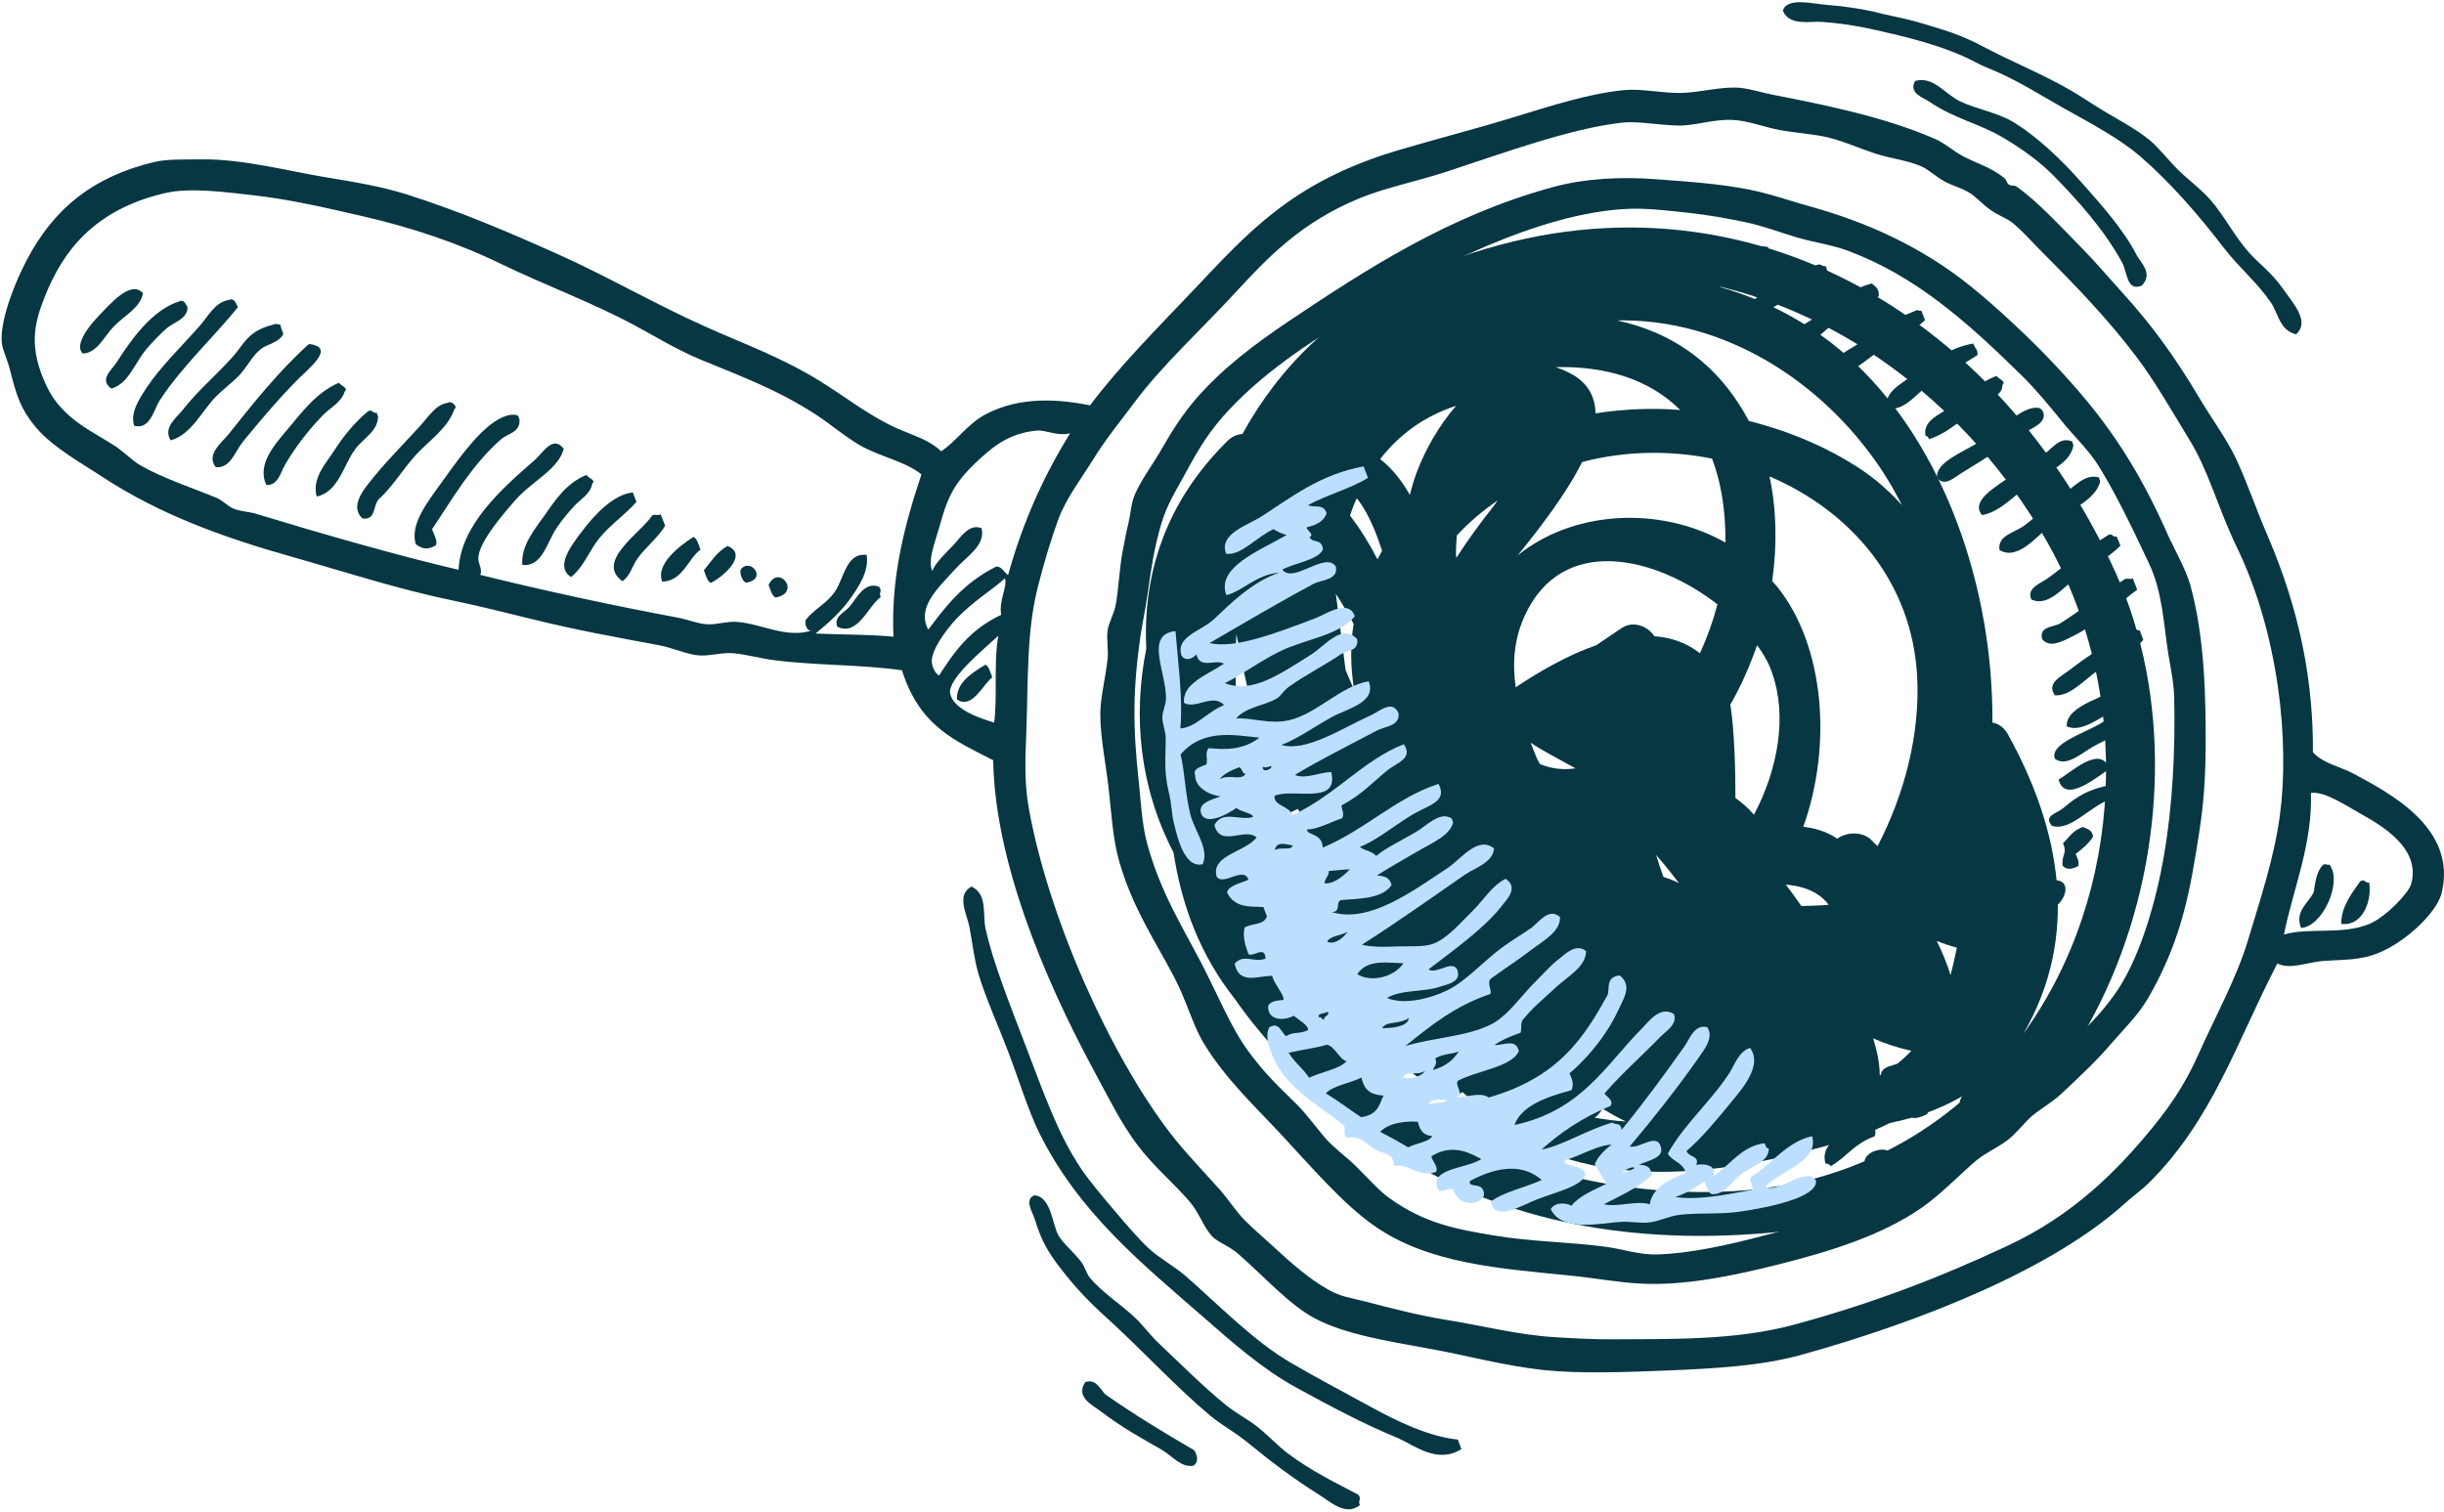 <svg width="556" height="344" viewBox="0 0 556 344" fill="none" xmlns="http://www.w3.org/2000/svg">
<path fill-rule="evenodd" clip-rule="evenodd" d="M481.28 130.267C452.824 67.487 388.882 33.052 322.503 62.338C304.123 70.477 291.114 83.32 282.643 98.766C281.481 98.821 280.263 99.32 279.211 100.372C265.094 114.323 259.945 130.709 260.776 147.595C257.675 163.096 259.281 179.206 266.976 193.987C268.803 206.001 273.011 217.294 280.927 227.315C289.619 239.882 301.798 250.788 312.76 258.926C312.815 258.981 312.926 259.037 312.981 259.092C315.749 261.639 318.684 263.964 321.839 265.957C322.891 266.621 323.943 266.732 324.939 266.677C350.738 280.739 381.076 283.507 410.472 279.631C477.127 270.884 506.524 186.015 481.28 130.267ZM403.109 153.02C406.653 162.93 404.493 175.054 399.013 185.406C397.85 183.967 396.355 182.694 394.805 181.586C394.805 175.054 394.584 166.196 393.643 160.328C396.079 156.12 398.072 151.525 399.732 146.82C401.227 148.813 402.39 150.916 403.109 153.02ZM312.649 120.468C313.313 122.073 313.867 123.679 314.421 125.339C314.033 125.948 313.756 126.668 313.369 127.277C311.487 123.623 309.383 120.246 307.113 117.312C307.556 115.983 308.054 114.655 308.663 113.381C310.047 115.098 311.376 117.423 312.649 120.468ZM281.37 161.158C280.983 155.511 280.983 149.864 281.259 144.273C281.536 145.712 281.868 147.152 282.256 148.591C282.699 151.802 283.418 155.068 284.249 158.279C283.252 158.999 282.256 159.995 281.37 161.158ZM378.418 199.524C377.809 197.863 377.256 196.146 376.757 194.541C378.584 196.645 380.301 198.748 381.961 200.963C380.854 200.409 379.636 199.911 378.418 199.524ZM308.054 156.895C307.39 155.456 306.726 153.961 306.117 152.466C305.341 146.709 304.677 140.896 303.902 135.138C305.12 136.965 306.559 139.456 307.943 141.948C307.168 146.82 307.224 151.857 308.054 156.895ZM350.295 173.836C350.073 173.393 349.852 173.006 349.63 172.563C349.188 171.455 348.745 170.348 348.302 169.241C348.302 169.186 348.246 169.075 348.246 169.019C350.738 170.736 354.834 172.839 358.433 174.832C355.499 175.275 352.786 174.888 350.295 173.836ZM295.266 184.078C295.709 184.797 296.152 185.572 296.594 186.292C296.428 187.565 296.318 188.894 296.373 190.223C296.207 190.001 295.985 189.725 295.819 189.448C295.598 189.116 294.435 187.455 293.162 185.185C293.716 184.797 294.435 184.41 295.266 184.078ZM331.251 92.344C327.265 96.939 324.164 102.475 322.282 107.513C321.673 109.174 321.175 110.89 320.732 112.606C318.739 109.063 316.414 106.351 313.978 104.468C318.241 98.987 323.887 94.725 331.251 92.344ZM331.306 126.945C331.306 126.834 331.306 126.668 331.251 126.557C331.195 124.952 331.306 123.402 331.417 121.852C334.129 118.918 337.23 116.26 340.717 113.88C340.385 114.323 340.108 114.765 339.721 115.264C336.621 119.139 333.853 123.014 331.306 126.945ZM416.009 205.89C413.96 206.056 411.857 206.111 409.808 206.167C408.59 204.451 407.428 202.79 406.265 201.295C411.026 201.683 414.182 203.399 416.009 205.89ZM386.723 148.647C383.622 146.211 380.079 145.048 376.37 144.771C374.82 142.446 371.553 141.173 368.952 142.889C366.959 144.218 365.076 145.546 363.139 146.82C356.606 149.089 350.184 152.799 344.814 156.397C344.039 150.916 344.427 145.436 346.862 140.121C355.443 121.409 376.647 126.613 390.709 137.519C389.712 141.339 388.383 145.048 386.723 148.647ZM427.634 244.643C427.634 242.152 427.081 239.328 426.14 236.283C428.908 237.501 431.787 238.442 434.831 239.107C432.894 241.155 430.624 242.982 428.077 244.532C427.911 244.588 427.745 244.643 427.634 244.643ZM440.644 214.194C440.644 214.194 440.644 214.139 440.7 214.139C442.194 214.748 443.689 215.246 445.184 215.634C444.741 217.737 444.298 219.786 443.745 221.889C442.914 219.177 441.862 216.686 440.644 214.194ZM427.136 192.548C426.583 191.994 425.974 191.441 425.475 190.887C423.206 189.116 420.05 189.392 417.946 190.832C417.503 190.555 417.06 190.223 416.562 190.001C414.625 188.95 412.465 188.396 410.251 188.119C416.839 169.628 415.123 147.041 404.327 133.533C403.94 133.09 403.552 132.647 403.165 132.204C404.327 124.066 404.161 115.873 402.556 108.399C420.936 116.26 435.108 132.315 436.16 154.238C436.769 166.916 433.392 180.479 427.136 192.548ZM392.535 123.457C377.311 114.876 357.602 116.315 345.257 126.391C350.516 119.914 356.385 112.219 359.928 105.133C369.616 102.586 379.802 102.42 389.491 104.358C391.484 109.617 392.591 115.928 392.535 123.457ZM362.973 94.06C362.917 90.462 361.422 87.417 357.879 85.313C356.551 84.538 355.222 83.985 353.893 83.542C365.187 83.265 375.207 86.254 382.238 93.285C375.761 92.787 369.284 93.064 362.973 94.06ZM364.523 252.227C366.294 253.335 368.066 254.331 369.948 255.217C367.512 255.051 365.132 254.719 362.751 254.331C363.581 253.778 364.135 253.058 364.523 252.227ZM423.095 106.627C415.4 101.59 406.819 98.046 397.85 95.776C390.875 82.6 380.135 75.514 367.844 72.912C392.259 72.414 414.459 86.753 427.745 106.461C429.572 109.174 431.178 111.997 432.672 114.932C429.904 111.887 426.804 109.063 423.095 106.627ZM415.898 267.286C389.325 275.59 351.623 270.331 328.15 256.269C327.597 255.937 327.043 255.549 326.489 255.217C319.459 248.629 313.258 241.653 307.611 234.29C306.947 233.183 306.338 232.131 305.729 231.024C312.871 237.834 320.289 243.757 327.431 248.463C329.257 249.681 331.195 249.459 332.745 248.518C333.52 249.238 334.295 249.902 335.126 250.511C336.897 252.892 339.001 254.995 341.271 256.49C364.301 271.881 393.698 267.064 418.943 259.757C423.095 258.539 426.749 257.155 429.904 255.549C437.489 253.999 444.63 251.176 450.499 246.691C441.087 255.826 429.572 263.023 415.898 267.286ZM460.298 235.231C473.197 213.087 468.934 188.95 456.754 167.027C455.869 165.476 454.595 164.646 453.267 164.425C453.488 133.644 442.25 101.811 422.209 82.822C412.576 73.687 401.283 67.874 389.324 64.774C420.05 71.528 447.731 92.732 465.003 122.073C485.708 157.338 483.217 203.565 460.298 235.231Z" fill="#073742"/>
<path fill-rule="evenodd" clip-rule="evenodd" d="M522.36 76.067C518.595 75.237 518.263 71.195 516.602 68.815C513.502 64.275 509.239 60.732 505.917 56.414C500.104 48.829 493.848 41.632 487.039 35.709C482.223 31.501 475.413 27.958 469.323 24.526C464.286 21.702 459.967 18.879 454.265 16.332C452.66 15.613 451.054 15.059 449.449 14.173C442.473 10.464 433.505 8.305 425.09 6.478C421.657 5.758 418.17 5.26 414.571 4.983C411.969 4.762 407.042 6.035 405.603 2.437C406.488 -0.719 412.467 0.886 415.568 1.108C419.332 1.385 423.208 1.994 426.086 2.603C429.02 3.433 432.896 4.042 436.494 5.094C442.141 6.755 445.85 7.807 450.999 10.519C457.421 13.952 464.673 16.83 471.316 20.706C473.309 21.868 475.247 23.197 477.24 24.415C481.282 26.962 485.766 29.176 489.032 31.889C491.136 33.605 493.295 36.484 495.675 38.809C497.945 41.023 500.547 42.906 502.596 45.175C505.973 48.94 508.242 53.701 511.785 57.632C513.945 60.012 516.768 62.005 519.37 65.714C522.027 69.424 525.46 73.243 522.36 76.067Z" fill="#073742"/>
<path fill-rule="evenodd" clip-rule="evenodd" d="M518.096 219.23C508.74 237.223 503.425 254.717 488.81 269.221C487.315 270.716 485.322 272.1 483.55 273.706C467.163 288.598 437.711 300.556 409.532 308.362C400.453 310.853 389.879 311.406 379.471 311.849C369.783 312.237 359.32 312.624 351.015 311.739C341.659 310.687 333.521 308.362 324.719 306.812C315.861 305.206 305.951 303.601 299.253 300.058C293.384 297.013 287.627 290.48 281.703 285.331C279.544 283.449 276.887 282.619 275.613 281.179C273.676 278.965 272.79 275.975 270.742 273.539C266.866 269.055 262.437 265.401 258.839 260.64C255.019 255.602 252.196 249.789 248.819 243.534C237.027 221.721 226.287 195.259 225.954 173.003C217.872 168.741 209.291 165.64 205.194 152.52C195.949 151.191 185.651 151.468 175.908 150.195C172.918 149.807 169.873 148.921 166.829 148.645C164.227 148.423 161.625 149.309 159.023 149.143C156.199 148.921 153.044 147.371 149.611 146.762C140.366 145.046 130.954 143.33 121.543 141.005C115.287 139.51 109.198 137.904 102.942 136.631C90.375 134.029 78.804 130.209 66.293 126.666C51.179 122.403 36.342 117.144 22.945 108.286C18.405 105.297 12.094 101.809 8.329 97.435C4.62 93.062 3.734 89.906 2.295 84.259C1.686 81.768 0.579 79.664 0.413 78.004C-0.141 72.357 4.288 62.059 7.333 56.911C12.814 47.666 20.73 40.303 35.069 36.87C38.003 36.15 42.1 36.316 45.809 36.261C55.276 36.15 65.462 38.919 74.264 40.358C80.908 41.465 86.721 42.406 92.7 44.288C104.935 48.219 115.343 52.648 127.301 58.018C138.594 63.111 149.113 69.257 160.407 74.294C169.652 78.447 177.845 81.325 186.593 86.751C192.405 90.349 198.218 94.999 204.751 97.767C208.073 99.207 211.505 100.148 214.107 102.695C217.429 100.535 219.975 96.66 223.906 94.446C232.21 89.906 241.456 90.958 247.988 92.231C254.521 83.484 263.379 74.571 271.793 65.713C283.696 53.202 293.717 41.52 317.633 34.324C325.937 31.832 335.293 29.452 344.151 26.739C352.953 24.026 361.811 21.203 369.672 20.483C373.492 20.151 377.921 21.203 382.35 21.148C386.723 21.092 391.651 19.597 395.858 19.985C398.072 20.206 400.73 21.037 403.443 21.59C415.456 23.916 428.853 26.684 440.092 31.555C442.417 32.552 444.299 34.324 446.569 35.541C449.946 37.313 452.769 37.977 455.925 40.469C456.479 40.911 456.479 41.631 457.032 42.019C457.475 42.351 458.306 42.129 458.693 42.406C463.62 45.894 468.547 51.319 473.419 56.247C476.63 59.513 479.675 63.111 482.831 66.599C489.308 73.741 494.401 80.55 500.491 90.792C503.204 95.332 506.359 99.594 508.574 104.134C511.175 109.615 513.224 115.815 515.826 121.794C523.466 139.51 526.289 155.731 526.178 171.177C528.614 173.834 532.49 174.443 535.534 176.104C543.119 180.256 559.284 188.283 555.409 203.397C554.247 207.881 546.33 215.41 539.354 217.459C535.922 218.51 532.157 218.4 528.338 218.676C524.573 219.064 520.808 220.67 518.096 219.23ZM539.078 210.206C542.842 208.601 547.991 203.175 548.544 201.127C550.759 192.933 541.79 187.84 536.974 185.128C533.043 182.913 528.891 180.09 525.736 180.422C526.068 192.269 521.75 201.957 519.59 212.642C525.403 210.981 532.932 212.808 539.078 210.206ZM498.166 100.203C493.903 93.228 490.249 86.751 485.875 80.993C479.564 72.633 471.924 64.717 465.17 57.963C462.734 55.582 460.354 52.759 457.918 50.766C456.645 49.714 454.596 49.05 452.769 47.721C450.943 46.448 449.503 44.676 447.732 43.679C446.126 42.738 443.967 42.185 442.306 41.244C440.313 40.136 438.708 38.531 436.991 37.811C433.947 36.483 429.905 36.04 426.417 34.877C422.874 33.714 419.497 32.164 416.12 31.334C412.799 30.504 408.813 30.282 404.993 29.618C401.228 28.898 397.464 27.403 394.142 27.293C389.658 27.071 385.616 28.677 381.686 28.566C377.201 28.455 372.44 27.514 369.008 27.902C356.939 29.286 341.77 34.932 329.369 38.974C322.117 41.354 315.363 42.628 309.273 45.119C295.765 50.71 288.347 58.682 280.707 66.931C273.288 74.959 264.375 83.152 258.175 91.456C254.742 96.051 251.531 99.927 248.708 104.522C245.774 109.227 242.563 113.379 240.846 117.974C238.964 123.068 237.525 128.05 236.196 133.199C233.539 143.385 233.926 154.015 233.484 166.637C233.262 172.394 232.985 177.82 234.037 183.854C238.577 209.099 252.583 240.046 266.202 257.817C269.8 262.467 273.731 266.453 277.662 270.882C279.544 273.041 281.205 275.699 283.253 277.747C285.246 279.74 287.35 281.512 289.398 283.394C293.44 287.158 297.758 290.978 302.187 293.47C305.176 295.13 307.225 295.296 310.712 296.182C316.636 297.732 322.892 299.338 328.705 300.279C337.452 301.663 344.981 303.711 353.617 304.265C357.991 304.542 362.143 304.763 366.738 304.763C379.693 304.652 394.751 305.095 408.314 301.386C425.587 296.68 440.701 290.978 456.755 283.449C471.481 276.584 481.502 266.619 489.806 256.433C494.18 251.063 497.28 246.246 500.048 240.101C503.868 231.52 508.85 222.552 511.452 213.805C514.22 204.615 517.431 194.871 518.649 185.626C520.919 169.017 518.483 144.16 508.684 124.12C504.532 115.428 502.373 107.013 498.166 100.203ZM235.753 97.989C229.11 98.653 225.401 102.086 222.079 105.186C216.709 110.224 215.38 113.822 213.72 119.857C212.668 123.621 211.062 127.275 212.059 129.932C212.889 127.995 214.993 126.002 216.82 124.12C218.481 122.348 220.474 119.026 223.297 120.189C224.293 124.064 219.865 126.666 217.373 129.434C213.443 133.808 208.46 138.126 211.173 143.274C215.159 137.96 219.2 132.645 226.619 128.936C227.892 128.825 228.446 130.264 229.331 130.873C232.487 119.414 237.193 108.674 243.448 98.598C240.348 99.318 238.023 97.768 235.753 97.989ZM217.65 140.728C214.882 143.662 211.616 148.368 212.003 150.859C212.169 151.8 212.557 152.963 213.609 153.738C216.986 148.534 220.474 143.33 227.781 139.897C227.117 136.908 229.276 133.365 228.612 131.593C226.12 133.974 221.359 136.797 217.65 140.728ZM216.155 157.779C216.82 161.322 222.633 163.371 226.176 164.423C226.951 158.001 226.01 150.859 227.117 144.658C223.851 147.703 215.546 154.457 216.155 157.779ZM209.623 107.954C205.969 104.964 200.101 103.913 195.616 101.311C192.239 99.373 189.028 96.549 185.43 94.224C176.904 88.688 168.489 85.588 159.244 81.768C154.206 79.664 149.445 76.785 144.352 74.017C134.664 68.814 124.09 64.938 114.125 60.122C104.16 55.25 93.419 51.707 82.569 49.216C74.209 47.278 65.573 45.285 57.324 44.399C51.511 43.735 43.207 42.628 37.726 43.901C21.229 47.666 14.253 57.409 10.267 67.319C7.665 73.796 6.447 79.166 10.71 88.079C14.253 95.442 21.395 98.321 26.322 101.587C28.425 103.027 30.142 104.854 31.968 105.906C37.006 108.784 43.262 110.833 49.241 113.269C50.625 113.822 51.788 115.206 53.172 115.76C54.667 116.369 56.549 116.424 58.099 116.867C73.213 121.462 90.541 126.445 104.326 129.656C104.769 119.58 113.959 111.331 121.709 104.632C123.425 103.137 125.861 98.819 128.242 102.141C127.024 106.847 121.1 109.393 117.225 113.822C114.512 116.922 108.921 123.344 108.81 126.998C108.755 128.161 109.806 129.545 109.253 130.818C123.813 134.417 139.702 137.849 154.317 140.562C156.587 141.005 158.801 141.946 160.85 142.057C163.064 142.167 165.445 141.337 167.604 141.503C173.417 141.946 178.897 145.378 184.766 143.441C183.548 143.883 182.939 141.78 183.326 141.005C185.264 138.624 187.644 137.572 189.582 135.136C192.073 131.981 192.295 125.67 197.166 126.279C197.72 130.043 195.395 133.42 193.457 136.188C191.409 139.122 188.53 141.724 185.541 144.16C191.464 144.437 197.499 144.326 203.256 144.88C202.647 131.261 205.803 119.414 209.623 107.954Z" fill="#073742"/>
<path fill-rule="evenodd" clip-rule="evenodd" d="M487.26 64.994C483.772 66.378 483.993 62.005 482.775 59.735C478.623 52.15 472.589 45.507 467.385 40.192C463.897 36.594 459.856 33.826 456.091 31.556C450.5 28.123 444.742 27.127 438.929 23.141C437.545 22.2 434.168 21.259 435.663 18.435C439.76 17.217 442.362 21.314 445.85 23.03C449.78 24.912 454.43 25.577 458.14 27.846C462.956 30.781 468.492 35.819 473.143 41.078C478.014 46.559 483.052 52.15 486.097 58.074C487.094 59.901 489.862 62.226 487.26 64.994Z" fill="#073742"/>
<path fill-rule="evenodd" clip-rule="evenodd" d="M532.601 210.208C532.656 206.388 534.815 203.51 536.919 200.576C537.971 199.8 538.137 201.129 538.968 200.797C539.687 204.894 537.473 210.928 532.601 210.208Z" fill="#073742"/>
<path fill-rule="evenodd" clip-rule="evenodd" d="M523.466 211.148C522.026 207.383 525.016 205.612 526.345 203.065C526.732 200.851 526.898 198.47 528.448 196.809C529.113 196.422 529.334 196.92 529.943 196.754C532.988 200.574 528.393 210.926 523.466 211.148Z" fill="#073742"/>
<path fill-rule="evenodd" clip-rule="evenodd" d="M494.345 124.121C494.733 125.007 497.279 129.657 498.276 133.09C501.542 144.882 501.874 158.611 501.764 171.123C501.708 176.88 501.321 182.859 500.435 188.562C498.276 202.734 496.449 212.976 489.584 225.543C486.761 230.747 484.546 232.574 480.228 237.556C476.906 241.432 473.529 244.587 469.045 248.795C466.941 250.788 464.727 251.95 462.457 253.777C460.464 255.438 458.914 257.763 456.644 259.479C454.374 261.195 451.606 262.358 449.447 264.185C445.24 267.839 441.531 271.769 437.102 274.87C427.967 281.181 416.286 284.779 404.605 287.714C393.809 290.426 383.069 292.585 373.381 292.087C368.398 291.866 362.862 290.814 357.215 290.26C341.548 288.655 324.995 287.658 312.539 278.856C305.286 273.762 297.979 265.126 291.003 257.652C285.633 251.895 278.547 245.251 273.786 237.279C271.295 233.127 269.855 227.536 267.143 222.387C262.88 214.249 257.731 206.72 254.686 196.257C253.136 190.998 252.859 185.074 252.195 179.261C251.531 173.503 250.313 167.69 250.313 162.542C250.313 158.611 251.531 154.238 251.974 149.919C252.195 147.65 251.697 145.601 251.974 143.442C252.25 141.615 253.413 139.733 253.801 137.74C254.576 133.422 254.631 129.27 255.461 125.118C255.849 123.125 256.181 121.187 256.679 119.194C257.177 117.146 257.288 115.042 257.897 113.27C259.171 109.672 262.215 105.852 264.485 101.81C266.644 97.99 269.08 94.281 271.848 91.015C277.938 83.929 285.412 78.282 293.771 72.691C310.767 61.342 329.479 49.107 353.063 42.629C360.869 40.47 369.284 40.249 376.26 40.747C385.782 41.467 394.307 41.965 402.501 44.235C405.712 45.12 408.646 46.117 412.078 47.058C425.144 50.712 437.434 56.359 448.34 65.161C454.264 69.922 461.959 77.119 467.661 83.209C477.958 94.226 485.819 104.689 493.791 123.069C494.124 123.512 494.179 123.844 494.345 124.121ZM481.944 224.989C487.148 216.962 490.581 204.616 492.297 194.651C494.234 183.468 494.899 170.846 494.622 158.888C494.567 155.622 493.902 152.411 493.293 148.923C492.186 141.781 491.965 134.695 488.864 128.162C485.432 120.855 481.501 112.606 477.46 106.073C475.245 102.475 471.758 99.209 469.045 95.832C466.055 92.122 463.232 88.745 460.243 85.756C447.454 73.133 435.718 62.781 420.438 57.079C416.784 55.695 412.743 55.196 408.812 54.034C404.771 52.816 401.006 51.376 397.02 50.546C392.979 49.716 388.55 48.885 384.232 48.442C380.19 47.999 375.318 47.39 370.945 47.501C350.074 48.165 324.22 61.84 307.113 72.303C294.768 79.832 285.523 86.531 278.27 94.724C274.118 99.43 271.737 103.914 269.136 108.675C266.367 113.658 265.094 115.761 263.765 120.689C262.326 126.059 261.828 129.934 260.997 135.692C260.555 138.792 259.89 141.781 259.447 144.771C257.731 156.784 257.676 165.199 259.06 177.821C259.558 182.472 259.779 187.62 260.997 192.049C264.042 203.122 269.08 211.038 273.343 219.232C277.052 226.373 280.097 233.958 283.917 239.106C288.014 244.698 290.782 247.078 295.045 251.341C297.314 253.611 299.197 256.268 301.411 258.87C303.349 261.14 306.061 263.022 308.331 265.237C311.265 268.116 313.923 271.161 316.193 272.711C324.054 278.302 330.863 279.631 339.832 281.126C348.025 282.51 356.772 282.62 364.689 283.617C368.841 284.115 372.827 285.554 376.869 285.444C384.176 285.278 392.979 283.34 401.172 281.181C409.975 278.856 419.109 276.863 427.358 272.711C433.891 269.389 439.593 264.185 444.797 259.59C447.62 257.099 450.333 255.272 453.212 252.891C455.648 250.843 457.308 247.577 460.741 246.525C468.491 239.439 476.574 233.183 481.944 224.989Z" fill="#073742"/>
<path fill-rule="evenodd" clip-rule="evenodd" d="M477.792 109.505C476.906 113.657 470.983 115.982 466.997 119.082C463.398 121.906 459.135 127.663 454.873 125.172C454.43 121.739 458.084 121.407 460.686 119.47C462.9 117.809 465.225 115.705 467.938 113.712C471.37 111.221 474.083 107.678 477.46 108.619C477.571 108.896 477.681 109.173 477.792 109.505Z" fill="#073742"/>
<path fill-rule="evenodd" clip-rule="evenodd" d="M482.387 124.176C479.729 126.888 475.799 128.881 472.256 131.539C469.322 133.698 465.889 138.182 462.125 136.41C460.907 133.698 464.45 132.701 466.166 131.373C469.875 128.549 474.692 124.785 479.453 121.851C480.505 121.076 480.671 122.404 481.501 122.072C481.833 122.736 482.11 123.456 482.387 124.176Z" fill="#073742"/>
<path fill-rule="evenodd" clip-rule="evenodd" d="M486.209 134.197C482.444 136.854 476.853 142.224 471.76 144.66C469.877 145.546 466.334 147.816 464.563 145.38C463.843 142.446 467.275 142.722 468.715 141.837C473.531 138.736 478.79 134.75 483.33 131.816C484.105 131.429 484.437 131.982 485.212 131.595C485.544 132.425 485.877 133.311 486.209 134.197Z" fill="#073742"/>
<path fill-rule="evenodd" clip-rule="evenodd" d="M471.703 101.312C471.038 105.519 465.779 107.346 462.07 109.948C458.471 112.495 454.984 116.591 450.887 117.2C448.174 113.879 454.153 110.723 457.862 108.066C459.634 106.792 461.959 105.685 463.897 104.301C467.052 102.031 468.381 99.319 471.371 100.426C471.481 100.758 471.592 101.035 471.703 101.312Z" fill="#073742"/>
<path fill-rule="evenodd" clip-rule="evenodd" d="M487.591 145.601C484.989 148.535 480.781 150.03 477.294 152.521C474.027 154.791 470.982 158.445 467.495 158.223C465.446 155.455 468.934 153.905 470.816 152.466C474.526 149.587 479.619 146.154 484.712 143.165C485.764 142.39 485.93 143.719 486.76 143.386C487.037 144.162 487.314 144.881 487.591 145.601Z" fill="#073742"/>
<path fill-rule="evenodd" clip-rule="evenodd" d="M464.893 93.949C465.502 96.495 461.793 97.547 459.8 98.876C455.703 101.644 451.496 104.467 446.624 107.401C444.631 108.564 442.417 110.945 440.645 108.675C440.479 105.132 446.015 103.194 450.499 100.426C454.762 97.824 459.302 93.284 462.568 92.841C463.288 92.786 464.284 92.454 464.893 93.949Z" fill="#073742"/>
<path fill-rule="evenodd" clip-rule="evenodd" d="M487.037 157.283C486.594 159.276 484.269 159.442 482.332 160.604C478.567 162.763 473.585 166.971 470.152 165.255C470.097 160.217 479.73 158.556 484.325 155.345C485.211 156.009 486.705 155.345 487.037 157.283Z" fill="#073742"/>
<path fill-rule="evenodd" clip-rule="evenodd" d="M455.537 87.584C455.592 90.019 452.824 90.518 451.163 91.736C447.288 94.67 443.025 98.711 438.818 99.929C438.707 99.375 438.43 99.21 438.042 99.21C437.378 95.556 441.475 94.282 443.966 92.455C447.122 90.186 450.388 86.864 454.263 85.535C454.485 86.2 456.533 86.698 455.537 87.584Z" fill="#073742"/>
<path fill-rule="evenodd" clip-rule="evenodd" d="M484.822 164.59C483.051 166.749 479.563 168.023 476.352 169.794C473.584 171.344 470.151 174.611 467.494 172.673C466.221 169.407 473.473 167.082 477.459 164.867C480.172 163.372 482.552 160.992 484.767 163.095C485.154 163.76 484.656 164.037 484.822 164.59Z" fill="#073742"/>
<path fill-rule="evenodd" clip-rule="evenodd" d="M488.422 176.659C486.595 177.601 485.1 177.656 484.546 175.663C484.989 175.497 484.657 174.999 484.657 174.611C486.982 172.784 489.086 174.445 488.422 176.659Z" fill="#073742"/>
<path fill-rule="evenodd" clip-rule="evenodd" d="M429.63 92.953C428.024 89.687 432.398 87.362 435.221 85.369C439.207 82.49 443.193 79.168 448.895 78.172C449.56 79.777 449.836 79.224 449.892 80.774C446.404 83.099 442.307 85.037 438.986 87.417C435.83 89.632 433.45 93.451 429.63 92.953Z" fill="#073742"/>
<path fill-rule="evenodd" clip-rule="evenodd" d="M479.84 174.999C477.404 176.493 469.764 183.137 468.325 177.379C470.871 175.995 478.013 169.13 479.84 174.999Z" fill="#073742"/>
<path fill-rule="evenodd" clip-rule="evenodd" d="M480.837 181.585C475.523 183.135 471.149 189.336 466.776 187.896C464.838 185.571 467.883 185.128 469.267 183.966C471.26 182.305 473.973 180.035 478.346 179.039C479.011 178.651 479.232 179.149 479.841 178.983C480.173 179.814 480.505 180.699 480.837 181.585Z" fill="#073742"/>
<path fill-rule="evenodd" clip-rule="evenodd" d="M437.932 72.855C434.998 75.623 431.067 77.45 427.635 79.775C424.202 82.045 421.047 85.312 417.005 85.81C414.625 82.101 420.327 79.942 422.984 78.059C426.86 75.236 430.403 72.8 435.662 70.752C436.326 70.364 436.548 70.862 437.101 70.696C437.378 71.361 437.655 72.136 437.932 72.855Z" fill="#073742"/>
<path fill-rule="evenodd" clip-rule="evenodd" d="M479.121 200.629C478.789 200.297 478.457 199.965 477.903 200.076C474.803 192.27 487.204 196.865 479.121 200.629Z" fill="#073742"/>
<path fill-rule="evenodd" clip-rule="evenodd" d="M476.187 190.332C475.301 191.826 473.806 193.1 472.201 194.318C472.699 195.37 473.087 196.366 472.755 197.086C471.149 197.916 469.986 197.916 469.211 196.92C468.99 194.428 470.374 194.262 469.322 191.882C470.706 190.553 471.481 189.003 473.862 188.172C474.748 188.671 475.855 188.671 476.187 190.332Z" fill="#073742"/>
<path fill-rule="evenodd" clip-rule="evenodd" d="M427.413 67.375C424.589 69.645 421.157 70.697 418.057 72.911C413.849 75.901 410.14 81.215 405.379 80.219C404.715 76.122 410.583 74.129 414.015 71.472C417.392 68.815 421.046 65.77 425.807 64.496C426.859 65.327 427.523 65.825 427.413 67.375Z" fill="#073742"/>
<path fill-rule="evenodd" clip-rule="evenodd" d="M445.737 251.727C445.682 247.741 450.332 247.077 452.436 245.693C461.571 239.714 465.501 231.742 470.373 223.438C472.089 220.559 473.196 217.902 474.414 214.414C475.577 214.248 476.352 214.912 477.238 215.355C477.515 215.853 477.459 216.186 477.127 216.407C477.625 220.947 474.414 223.604 471.979 227.811C470.65 230.137 470.041 232.96 468.768 235.008C468.103 236.116 466.498 236.946 465.501 238.219C464.671 239.327 464.283 241.043 463.453 241.984C460.906 244.863 456.754 247.133 453.322 249.347C451.273 250.62 448.284 254.662 445.737 251.727Z" fill="#073742"/>
<path fill-rule="evenodd" clip-rule="evenodd" d="M464.672 207.162C462.79 203.674 466.167 202.566 467.053 200.297C472.589 199.909 469.046 207.715 464.672 207.162Z" fill="#073742"/>
<path fill-rule="evenodd" clip-rule="evenodd" d="M415.953 62.282C411.579 65.437 406.043 67.928 401.448 71.305C398.791 73.243 395.912 77.284 392.48 75.236C391.926 72.247 396.134 70.309 398.846 68.316C402.943 65.382 407.316 62.337 413.683 60.178C414.347 60.123 414.679 60.676 415.344 60.565C415.51 61.119 415.731 61.673 415.953 62.282Z" fill="#073742"/>
<path fill-rule="evenodd" clip-rule="evenodd" d="M403.001 58.241C401.894 60.455 399.181 60.455 397.243 61.452C391.596 64.331 387.223 69.202 381.853 70.808C379.97 68.261 383.292 65.715 385.673 63.888C389.437 61.009 395.527 57.576 400.676 56.192C401.34 55.805 401.561 56.303 402.17 56.137C402.447 56.801 402.724 57.521 403.001 58.241Z" fill="#073742"/>
<path fill-rule="evenodd" clip-rule="evenodd" d="M459.967 235.34C455.648 236.669 449.669 238.163 449.005 234.011C450.943 231.52 455.87 232.849 459.247 232.129C459.634 233.292 460.354 234.565 459.967 235.34Z" fill="#073742"/>
<path fill-rule="evenodd" clip-rule="evenodd" d="M386.115 59.681C384.62 61.675 382.295 62.117 380.08 63.446C375.873 66.103 372.607 70.864 368.455 70.864C366.904 67.709 372.385 63.502 376.15 60.955C378.918 59.073 383.015 56.913 385.284 57.467C385.561 58.242 385.838 58.962 386.115 59.681Z" fill="#073742"/>
<path fill-rule="evenodd" clip-rule="evenodd" d="M452.216 241.264C449.227 244.42 438.708 244.254 439.705 238.551C443.857 238.109 447.123 239.659 451.386 239.105C451.718 239.825 451.94 240.544 452.216 241.264Z" fill="#073742"/>
<path fill-rule="evenodd" clip-rule="evenodd" d="M442.251 249.071C438.929 248.794 433.338 249.957 432.95 245.638C431.179 246.413 429.352 247.189 428.3 246.413C426.75 242.704 429.85 242.76 432.95 241.652C434.279 247.465 445.794 242.483 442.251 249.071Z" fill="#073742"/>
<path fill-rule="evenodd" clip-rule="evenodd" d="M356.495 70.973C354.723 67.541 358.266 65.326 360.149 63.61C362.252 61.617 364.633 59.292 367.567 58.295C368.065 58.517 368.287 59.402 368.951 59.292C368.84 59.735 368.785 60.178 369.006 60.787C365.076 63.998 361.699 69.368 356.495 70.973Z" fill="#073742"/>
<path fill-rule="evenodd" clip-rule="evenodd" d="M438.431 253.501C435.939 254.774 433.891 255.051 433.337 251.951C434.721 248.961 440.313 249.736 438.431 253.501Z" fill="#073742"/>
<path fill-rule="evenodd" clip-rule="evenodd" d="M430.791 252.947C429.795 253.943 427.968 254.552 426.141 255.216C425.753 256.158 427.248 257.209 426.418 258.593C421.767 260.254 420.162 263.244 416.508 265.347C416.176 265.015 415.844 264.683 415.29 264.794C414.017 260.254 418.722 258.427 422.432 256.102C423.262 255.715 421.38 254.829 421.435 253.5C423.262 251.12 431.4 247.743 430.791 252.947Z" fill="#073742"/>
<path fill-rule="evenodd" clip-rule="evenodd" d="M430.625 262.968C430.736 265.348 427.082 266.732 424.868 266.179C421.823 262.359 429.684 259.923 430.625 262.968Z" fill="#073742"/>
<path fill-rule="evenodd" clip-rule="evenodd" d="M420.826 251.727C420.106 252.004 419.387 252.281 418.667 252.558C417.56 251.783 416.729 250.842 416.895 249.236C413.075 252.115 411.415 257.817 406.1 258.814C404.162 255.271 408.038 253.278 409.754 251.451C411.636 249.402 413.131 246.302 415.843 245.139C417.227 245.527 417.947 247.409 417.172 248.627C420.106 246.69 421.712 249.79 420.826 251.727Z" fill="#073742"/>
<path fill-rule="evenodd" clip-rule="evenodd" d="M349.632 68.592C349.244 70.142 344.76 72.246 344.096 69.7C342.878 67.098 349.466 64.717 349.632 68.592Z" fill="#073742"/>
<path fill-rule="evenodd" clip-rule="evenodd" d="M409.809 244.975C409.145 248.463 405.602 250.733 403.111 253.501C400.841 255.992 399.291 260.144 395.914 260.753C393.09 257.1 399.125 252.339 402.336 248.851C404.329 246.692 405.325 243.647 409.366 243.702C409.477 244.09 409.643 244.533 409.809 244.975Z" fill="#073742"/>
<path fill-rule="evenodd" clip-rule="evenodd" d="M335.458 74.46C333.963 77.505 325.88 80.218 323.666 77.45C323.5 73.851 332.468 72.633 334.96 73.131C335.126 73.63 335.292 74.073 335.458 74.46Z" fill="#073742"/>
<path fill-rule="evenodd" clip-rule="evenodd" d="M320.512 87.638C316.415 90.683 308.776 92.898 302.298 96.053C299.198 97.603 296.541 101.202 293.607 99.375C293.496 99.098 293.385 98.766 293.274 98.489C294.216 95.334 298.811 93.23 303.018 91.292C304.679 90.517 306.949 89.908 308.665 89.133C309.385 88.469 306.949 88.192 307.059 86.254C308.167 83.819 313.481 79.777 316.748 81.549C318.962 85.203 312.983 85.147 311.378 87.085C314.201 87.805 319.848 82.158 320.512 87.638Z" fill="#073742"/>
<path fill-rule="evenodd" clip-rule="evenodd" d="M314.975 96.717C315.307 99.817 311.376 100.039 309.106 100.924C300.304 104.468 291.446 109.45 284.526 112.273C282.312 108.952 286.685 107.512 289.121 106.018C295.266 102.364 304.456 98.267 312.982 95.444C313.591 95.388 313.978 95.942 314.643 95.831C314.753 96.163 314.864 96.44 314.975 96.717Z" fill="#073742"/>
<path fill-rule="evenodd" clip-rule="evenodd" d="M277.219 120.578C273.344 117.92 278.492 110.557 281.094 115.097C280.541 117.256 280.264 119.526 277.219 120.578Z" fill="#073742"/>
<path fill-rule="evenodd" clip-rule="evenodd" d="M331.638 327.573C331.915 328.293 332.192 329.013 332.469 329.732C327.154 333.109 322.171 329.179 318.075 327.241C310.435 324.141 302.629 319.989 294.768 315.67C287.238 311.518 280.54 305.65 273.786 299.726C260.167 287.824 245.441 276.087 236.361 257.652C233.87 252.559 231.877 245.915 229.386 239.383C227.116 233.404 224.237 227.092 222.577 221.556C221.58 218.124 221.192 214.249 220.528 210.872C219.919 207.882 217.483 203.564 221.026 201.737C224.791 203.564 223.462 208.159 224.237 211.481C226.009 219.231 229.607 228.255 233.317 237.943C237.413 248.628 240.68 258.15 245.994 266.011C248.153 269.167 250.977 272.433 253.634 275.589C256.125 278.523 258.893 281.789 261.385 284.115C263.71 286.274 267.032 288.045 269.744 290.37C277.329 297.014 285.19 305.152 293.716 310.134C299.086 313.29 305.231 316.501 311.376 319.878C318.296 323.698 325.216 326.909 331.638 327.573Z" fill="#073742"/>
<path fill-rule="evenodd" clip-rule="evenodd" d="M276.444 214.026C275.725 214.303 275.005 214.58 274.285 214.857C273.289 214.192 272.126 211.203 272.458 210.04C275.503 207.604 277.496 212.089 276.444 214.026Z" fill="#073742"/>
<path fill-rule="evenodd" clip-rule="evenodd" d="M309.384 342.465C306.173 345.122 302.63 341.69 300.028 340.085C294.105 336.375 289.178 332.611 283.475 327.96C280.873 325.857 277.773 324.196 275.282 322.092C267.587 315.67 259.891 307.255 251.975 300.058C247.823 296.294 244.667 293.083 241.013 288.266C238.91 285.498 236.972 282.73 235.422 277.471C234.923 275.81 232.93 272.987 235.311 271.99C239.076 272.267 239.408 278.467 240.681 280.903C241.844 283.062 244.335 284.889 246.106 287.325C246.882 288.432 247.158 289.761 247.878 290.647C250.646 294.079 254.854 296.626 258.452 300.058C260.168 301.719 261.718 303.878 263.545 305.595C268.14 309.913 273.676 315.504 278.88 319.712C281.205 321.594 283.974 322.978 286.299 324.86C288.679 326.798 290.783 329.068 293.053 330.784C298.478 334.825 303.904 337.427 309.052 340.14C309.827 341.247 308.831 341.524 309.384 342.465Z" fill="#073742"/>
<path fill-rule="evenodd" clip-rule="evenodd" d="M225.732 154.126C223.573 155.787 221.137 161.489 217.705 159.164C217.539 155.51 220.75 153.295 224.182 151.247C224.957 151.579 225.289 152.963 225.732 154.126Z" fill="#073742"/>
<path fill-rule="evenodd" clip-rule="evenodd" d="M190.469 142.611C189.638 140.286 192.019 139.456 193.237 138.072C194.787 136.356 196.614 132.148 199.991 133.532C200.821 134.639 199.825 134.916 200.378 135.857C197.444 137.906 195.174 144.881 190.469 142.611Z" fill="#073742"/>
<path fill-rule="evenodd" clip-rule="evenodd" d="M271.573 333.495C268.75 334.104 266.646 331.226 264.21 329.842C259.449 327.129 255.297 324.859 250.425 321.15C248.543 319.711 244.612 317.939 246.882 314.507C249.207 313.676 250.148 315.835 251.422 317.275C258.01 321.87 264.819 326.022 271.684 330.008C272.57 331.502 272.57 332.72 271.573 333.495Z" fill="#073742"/>
<path fill-rule="evenodd" clip-rule="evenodd" d="M176.462 135.968C175.631 135.636 175.299 134.252 174.856 133.089C177.181 128.273 182.33 134.916 176.462 135.968Z" fill="#073742"/>
<path fill-rule="evenodd" clip-rule="evenodd" d="M169.706 132.592C168.876 132.26 168.156 130.377 168.544 129.547C170.703 126.779 174.744 131.817 169.706 132.592Z" fill="#073742"/>
<path fill-rule="evenodd" clip-rule="evenodd" d="M161.734 132.646C160.904 132.314 160.572 130.93 160.129 129.767C161.735 127.83 162.952 125.726 165.499 124.231C170.149 126.058 165.001 130.93 161.734 132.646Z" fill="#073742"/>
<path fill-rule="evenodd" clip-rule="evenodd" d="M159.356 125.061C156.422 127.275 155.37 132.147 150.664 132.369C149.059 128.438 154.539 124.231 157.75 122.182C158.581 122.514 158.913 123.898 159.356 125.061Z" fill="#073742"/>
<path fill-rule="evenodd" clip-rule="evenodd" d="M151.328 119.637C149.667 122.35 146.955 124.454 145.128 126.945C143.799 128.772 143.467 130.876 141.64 132.26C135.218 127.776 146.014 121.077 148.394 117.257C149.169 116.925 149.501 117.423 150.276 117.035C150.664 117.921 150.996 118.807 151.328 119.637Z" fill="#073742"/>
<path fill-rule="evenodd" clip-rule="evenodd" d="M144.796 114.21C142.027 117.255 138.872 119.414 136.436 122.348C134.055 125.227 132.893 128.936 129.903 131.317C126.194 128.936 130.014 124.064 132.395 120.909C135.273 117.089 139.592 112.494 143.965 112.051C144.242 112.715 144.463 113.435 144.796 114.21Z" fill="#073742"/>
<path fill-rule="evenodd" clip-rule="evenodd" d="M118.831 128.55C118.444 124.121 121.765 120.301 123.98 117.146C126.249 113.879 128.851 109.893 133.446 108.066C133.668 108.731 135.716 109.229 134.72 110.059C134.388 112.329 132.118 113.547 130.678 115.097C129.294 116.592 127.855 118.308 126.637 120.135C124.478 123.235 123.426 129.048 118.831 128.55Z" fill="#073742"/>
<path fill-rule="evenodd" clip-rule="evenodd" d="M118.167 95.388C118.499 98.378 115.454 98.655 113.959 99.983C107.316 105.796 102.832 113.658 98.292 120.412C98.735 121.685 99.621 123.18 99.178 124.066C97.019 125.394 95.801 124.675 94.583 123.844C93.199 119.249 97.296 114.211 100.617 109.561C103.662 105.298 107.427 100.094 110.859 97.215C112.852 95.499 115.731 93.783 117.835 94.558C117.946 94.835 118.056 95.112 118.167 95.388Z" fill="#073742"/>
<path fill-rule="evenodd" clip-rule="evenodd" d="M82.459 117.976C79.746 115.484 82.237 112.052 83.898 109.948C87.497 105.353 91.206 101.699 95.413 97.105C97.351 95.001 99.178 91.956 101.835 91.679C102.666 91.015 104.271 92.62 103.385 93.063C101.946 97.326 97.96 99.983 94.804 103.305C91.815 106.516 89.434 110.613 86.223 113.547C84.784 114.986 85.614 118.418 82.459 117.976Z" fill="#073742"/>
<path fill-rule="evenodd" clip-rule="evenodd" d="M86 94.724C86 98.101 82.789 99.596 80.851 102.143C78.139 105.741 77.087 111.886 72.049 112.994C70.886 108.842 74.208 105.354 76.035 102.53C78.139 99.264 80.63 96.164 83.62 93.673C84.671 92.898 84.837 94.226 85.668 93.894C85.778 94.115 85.889 94.392 86 94.724Z" fill="#073742"/>
<path fill-rule="evenodd" clip-rule="evenodd" d="M60.59 110.336C58.32 105.575 62.749 100.869 65.628 97.437C68.728 93.728 72.105 89.188 77.143 87.084C77.365 87.749 79.413 88.247 78.416 89.077C77.697 91.568 75.15 92.731 73.489 94.447C70.334 97.713 67.289 101.533 64.853 105.741C63.856 107.457 63.248 110.557 60.59 110.336Z" fill="#073742"/>
<path fill-rule="evenodd" clip-rule="evenodd" d="M49.074 106.296C46.804 103.361 50.513 100.704 52.119 98.656C57.212 92.234 63.578 84.262 70.277 78.283C76.81 79.002 69.779 84.151 67.122 86.974C62.471 91.791 59.205 95.721 55.33 100.427C53.392 102.808 52.451 106.628 49.074 106.296Z" fill="#073742"/>
<path fill-rule="evenodd" clip-rule="evenodd" d="M64.466 76.011C63.359 78.06 60.868 78.226 59.318 79.444C57.38 80.994 56.328 83.319 54.557 85.257C52.841 87.084 50.682 88.634 49.021 90.35C45.754 93.727 43.595 98.82 38.834 100.204C37.007 97.325 40.108 95.111 41.658 93.173C44.979 88.91 48.523 86.032 52.675 81.492C55.664 78.226 56.273 75.292 62.252 73.852C62.916 73.465 63.138 73.963 63.747 73.797C63.913 74.572 64.19 75.292 64.466 76.011Z" fill="#073742"/>
<path fill-rule="evenodd" clip-rule="evenodd" d="M30.528 96.883C29.532 93.949 31.746 90.683 33.241 88.358C36.618 83.32 41.047 79.112 45.309 74.296C47.413 71.971 48.797 68.815 52.008 68.261C53.226 67.708 53.669 68.871 54.112 69.922C48.52 76.843 41.379 83.375 36.286 91.181C34.957 93.34 34.127 97.824 30.528 96.883Z" fill="#073742"/>
<path fill-rule="evenodd" clip-rule="evenodd" d="M42.655 69.866C42.765 72.523 39.499 73.353 38.004 74.627C36.343 76.066 34.682 77.838 33.354 79.388C30.586 82.599 29.312 87.304 25.326 88.412C22.448 86.363 25.437 84.204 26.544 82.433C29.534 77.782 34.35 70.641 40.717 68.592C41.824 68.039 42.156 69.091 42.655 69.866Z" fill="#073742"/>
<path fill-rule="evenodd" clip-rule="evenodd" d="M32.521 66.711C32.023 69.977 28.203 71.86 25.933 74.24C23.719 76.455 22.169 80.33 18.847 80.441C16.965 78.78 19.622 74.849 22.169 72.192C25.213 68.981 29.753 63.666 32.521 66.711Z" fill="#073742"/>
<path fill-rule="evenodd" clip-rule="evenodd" d="M268.526 165.752C272.069 165.531 274.838 161.822 278.491 160.437C275.834 157.669 272.07 161.489 269.357 159.939C268.969 155.455 274.616 153.628 278.436 151.026C276.554 149.863 273.011 152.41 272.18 148.922C271.128 150.029 269.689 150.472 268.803 149.199C267.308 144.881 273.343 143.552 276.111 140.95C279.322 137.961 284.637 132.425 291.003 130.321C285.91 130.653 282.699 134.528 278.99 135.414C276.609 129.103 286.463 125.338 292.719 121.74C291.667 121.463 290.671 121.02 289.73 120.411C285.965 122.072 282.367 126.501 278.934 126.003C277.218 121.463 283.695 119.636 287.128 117.422C293.494 113.325 300.359 107.9 310.213 106.128C310.546 107.014 310.878 107.844 311.21 108.73C307.445 111.11 301.688 112.661 297.591 114.931C298.92 115.65 301.134 114.488 301.799 116.813C301.3 118.308 299.916 119.359 297.536 119.913C296.373 120.134 299.363 121.518 297.923 122.238C298.698 123.733 300.747 122.404 300.968 125.062C299.805 127.442 294.712 128.051 291.723 129.601C294.159 132.978 301.577 125.283 303.902 128.937C304.511 131.982 300.636 131.926 298.92 132.812C291.391 136.798 282.422 142.113 275.17 146.32C280.872 147.704 290.173 144.106 298.975 140.784C301.798 139.732 306.726 136.134 308.22 140.23C304.511 144.659 297.204 145.324 291.335 148.147C286.63 150.417 282.477 153.573 278.657 155.455C284.858 157.835 290.892 153.573 298.145 149.033C301.466 146.985 305.397 141.615 308.774 145.49C309.051 148.258 306.504 147.926 305.065 148.867C301.522 151.303 296.65 153.739 292.996 156.451C292 157.171 291.391 158.389 290.449 158.943C287.349 160.714 283.64 160.77 281.204 163.482C284.969 163.261 288.955 164.922 293.328 163.87C299.639 162.375 305.009 156.119 311.376 155.012C313.203 159.884 306.67 161.157 303.016 163.15C299.086 165.309 295.1 168.188 291.501 169.517C297.314 171.122 305.065 165.807 311.874 162.763C313.757 161.932 316.801 158.998 318.185 162.375C318.407 165.254 315.085 165.254 313.203 166.25C307.39 169.351 299.916 173.06 294.602 176.326C296.761 177.378 300.138 175.773 302.85 175.662C304.677 183.357 294.214 179.26 289.951 181.087C289.674 183.357 293.162 183.302 294.103 185.461C303.847 180.921 310.158 172.949 319.348 169.351C321.673 172.562 317.576 173.669 315.639 175.274C312.539 177.766 309.771 180.866 305.231 183.246C305.009 183.745 305.951 185.018 305.342 186.18C302.684 187.066 299.639 188.782 297.37 188.727C297.148 190.111 300.857 189.502 300.913 192.879C310.712 188.727 317.743 181.419 327.265 178.374C329.147 181.973 325.936 182.969 322.67 184.63C318.407 186.789 313.535 191.163 309.328 192.713C310.49 193.599 312.04 193.599 313.092 194.761C315.417 192.824 318.905 191.218 322.005 189.391C324.718 187.786 327.597 184.519 330.254 186.236C330.365 186.512 330.476 186.789 330.586 187.121C329.867 190.166 325.715 191.827 322.614 193.654C319.403 195.537 316.026 197.419 313.258 199.19C314.587 199.412 316.082 199.356 316.58 201.405C314.255 204.782 308.22 204.45 304.954 204.837C303.791 205.501 305.176 207.384 303.016 207.55C311.542 210.152 321.396 202.733 329.147 197.64C332.469 195.481 336.122 190.111 339.887 193.045C339.61 196.311 335.624 197.419 333.188 199.08C326.102 204.007 317.576 210.041 309.826 214.968C312.373 215.577 315.362 215.466 317.964 215.356C320.511 215.245 323.998 215.577 326.213 214.691C329.258 213.529 332.524 209.709 334.905 207.384C337.617 204.726 339.389 201.515 342.544 199.965C345.534 202.014 342.821 204.671 341.493 206.332C337.728 211.148 330.697 216.242 324.995 220.56C326.6 221.833 330.31 218.401 331.472 220.56C332.69 223.549 329.092 223.992 327.486 224.546C324.109 225.764 318.628 225.155 315.528 227.092C319.459 228.753 325.438 227.203 329.313 225.321C333.465 223.273 337.451 218.788 341.603 215.688C343.762 214.082 346.254 212.643 348.357 211.148C350.129 209.82 352.343 206.443 354.89 208.657C355.056 212.034 350.959 214.138 348.302 216.186C345.423 218.401 341.991 220.615 339.278 222.608C338.171 223.328 339.278 224.989 339.112 226.151C330.918 228.919 325.548 233.348 319.736 237.998C326.6 236.005 333.687 235.895 339.278 233.071C343.153 231.078 346.254 226.317 349.465 223.217C351.015 221.722 352.731 219.674 354.558 218.29C355.997 217.183 358.488 214.525 360.814 216.408C360.814 219.895 356.883 222.054 354.336 224.324C351.679 226.815 348.745 229.196 346.697 231.743C345.755 232.518 346.254 233.957 345.921 235.009C343.596 235.784 341.603 236.67 339.998 237.777C341.991 237.943 344.814 236.172 345.534 239.161C343.984 242.815 336.067 243.59 331.694 245.915C330.752 246.801 333.465 249.348 331.14 249.624C333.576 249.79 336.732 248.351 338.669 249.735C354.724 245.14 360.426 235.895 365.685 226.483C366.294 224.823 365.187 222.387 368.453 221.944C371.443 224.269 369.339 227.203 368.343 229.473C366.018 234.622 362.032 239.992 357.049 244.254C357.879 245.86 357.99 247.078 357.492 248.074C351.679 249.624 346.088 251.673 344.537 255.991C359.872 252.669 365.132 242.483 373.547 234.012C375.097 232.407 377.754 228.753 380.799 230.746C381.685 233.071 379.027 234.621 377.754 235.895C373.824 239.991 368.952 244.254 365.187 248.628C364.467 249.126 367.457 250.123 366.35 251.673C359.762 254.385 354.89 257.818 350.683 261.582C355.444 260.697 360.98 257.098 366.793 255.437C367.457 256.046 368.786 255.327 368.896 257.098C373.657 251.341 378.529 244.697 383.124 238.22C384.398 236.448 385.449 232.961 388.384 233.736C390.044 236.061 387.553 239.05 386.169 241.043C381.74 247.41 375.983 254.662 370.779 260.863C372.882 261.527 377.09 257.486 377.865 261.14C378.474 263.465 375.152 264.018 372.882 265.015C374.156 265.181 375.484 265.07 375.761 267.395C373.104 270.053 368.841 271.99 364.855 274.039C368.011 274.758 372.273 273.098 375.318 274.039C375.817 270.662 379.027 268.503 383.567 266.897C382.681 264.35 380.578 264.406 379.415 262.524C383.069 255.88 389.159 250.732 393.366 244.254C394.639 242.317 395.525 239.272 398.127 238.441C401.172 242.594 396.023 248.074 393.532 251.174C390.432 254.939 387.055 259.036 383.678 261.915C384.231 263.409 386.723 262.966 385.892 265.07C387.608 264.738 390.543 265.015 389.823 267.561C393.532 265.181 396.3 260.697 401.449 260.143C401.67 260.752 401.836 261.416 402.39 261.306C402.501 264.406 398.459 265.347 396.134 267.174C393.975 268.835 392.314 271.99 389.38 271.713C388.55 271.381 388.217 269.997 387.775 268.835C385.782 270.108 383.955 271.437 381.131 272.378C386.335 273.153 392.425 271.88 398.459 270.772C399.345 270.219 397.574 268.447 398.349 267.838C402.944 264.959 406.542 259.756 412.244 258.538C413.96 264.406 404.66 266.399 401.67 270.053C404.549 271.658 411.082 265.181 413.13 268.669C413.407 271.547 407.262 273.319 403.774 274.205C401.504 274.758 398.57 275.312 395.857 275.699C391.428 276.364 386.667 275.921 382.183 276.419C379.636 276.696 377.256 278.025 374.875 278.191C372.993 278.357 370.834 277.914 368.841 278.025C364.08 278.302 355.388 280.461 352.786 275.146C353.783 273.43 356.385 273.707 357.492 274.371C359.153 272.212 362.474 270.828 365.519 269.333C364.523 268.004 363.748 266.344 362.807 264.904C363.526 263.188 364.91 261.748 366.627 260.475C363.637 260.475 359.485 263.022 355.997 264.018C355.831 265.79 359.983 264.738 360.703 267.229C359.928 269.887 354.281 271.16 349.907 272.821C346.143 274.26 340.053 278.191 339.167 273.43C341.88 271.271 347.029 270.219 350.738 268.503C346.863 265.126 341.493 264.96 334.406 268.724C333.908 270.606 337.673 268.558 337.617 271.99C336.233 274.814 331.472 274.205 330.642 270.662C329.701 269.997 327.652 271.935 327.099 270.495C324.995 265.845 333.631 265.956 337.008 263.741C335.015 262.745 330.752 259.977 325.77 263.022C325.106 263.299 327.541 265.624 326.656 266.676C322.614 268.115 320.787 264.683 317.189 265.292C316.801 262.081 315.085 262.856 312.76 261.472C310.435 260.143 309.438 258.261 306.338 258.925C305.508 257.707 306.172 257.153 305.785 256.157C301.632 252.558 294.103 248.628 290.616 242.483C289.564 240.656 287.349 236.116 288.789 233.736C290.948 232.462 291.446 234.843 292.553 235.784C294.491 234.621 295.598 235.397 297.536 234.4C297.868 233.404 295.266 231.964 294.325 231.134C291.391 232.573 288.29 231.853 288.512 228.864C289.065 227.701 290.892 227.646 292 227.535C292.221 226.428 289.951 224.047 289.398 222.054C286.187 221.999 281.924 224.214 280.872 219.286C282.976 216.906 285.245 219.176 287.903 218.124C287.792 215.079 285.19 217.792 284.028 217.127C283.142 214.802 282.644 212.643 283.197 210.982C285.522 209.93 287.349 210.539 288.235 208.546C287.958 207.827 287.681 207.107 287.405 206.387C284.194 206.277 280.817 206.553 279.156 203.066C279.488 201.515 282.09 201.017 284.028 200.187C282.92 196.976 278.27 201.737 276.775 199.467C275.391 194.54 283.529 193.82 285.854 190.554C283.308 188.173 277.55 192.99 276.277 187.731C278.104 184.243 282.09 186.845 285.024 185.904C285.246 185.128 282.201 184.686 281.259 183.855C279.433 185.184 274.616 187.841 273.343 185.35C272.291 182.859 275.225 182.084 277.716 181.198C275.391 181.032 271.848 179.26 271.903 176.437C271.294 174.942 273.011 174.555 274.45 173.946C274.838 172.783 274.007 171.122 275.004 170.236C278.436 170.569 282.699 170.79 286.519 167.856C280.595 167.247 273.62 165.808 268.582 171.676C269.523 175.551 269.634 180.644 270.796 185.295C271.793 189.225 275.114 192.99 273.62 196.644C269.357 197.695 267.751 190.111 267.032 187.177C266.478 184.962 266.644 183.357 265.869 180.146C264.706 175.274 265.205 172.229 265.205 167.911C265.205 166.472 264.43 164.811 264.43 163.206C264.43 161.877 265.26 160.382 265.26 158.887C265.315 152.908 260.333 144.327 267.419 143.608C268.028 151.303 269.135 158.943 268.526 165.752ZM369.727 266.731C370.336 266.565 372.882 265.624 371.277 265.624C370.723 265.79 368.121 266.731 369.727 266.731ZM326.49 240.822C327.099 242.04 326.268 242.649 325.991 243.479C329.092 242.594 330.697 241.043 331.86 239.272C330.033 239.936 328.593 239.715 326.49 240.822ZM308.774 221.667C311.597 223.494 316.968 222.608 319.293 219.176C315.584 219.12 311.099 218.179 308.774 221.667ZM325.05 251.341C326.324 250.732 328.981 251.119 329.147 250.289C328.095 250.344 325.493 249.79 325.05 251.341ZM314.421 233.957C315.916 233.957 320.289 233.846 320.511 231.632C318.351 233.182 315.417 232.241 314.421 233.957ZM302.297 198.194C302.407 199.301 301.3 199.91 301.356 201.017C303.625 201.128 305.729 199.19 307.113 197.806C305.618 197.862 303.902 198.083 302.297 198.194ZM319.182 245.085C320.068 245.804 323.5 245.029 324.164 243.701C322.393 244.863 319.902 243.535 319.182 245.085ZM322.559 255.271C320.4 255.05 316.082 255.327 313.978 257.541C316.137 258.648 318.241 259.811 320.345 261.084C322.005 260.143 325.216 259.866 325.825 258.482C324.22 258.427 323.057 257.596 322.559 255.271ZM301.965 214.304C303.625 215.024 305.563 213.473 306.56 212.034C305.231 212.864 302.297 213.031 301.965 214.304ZM287.294 174.499C287.072 175.994 289.619 174.997 289.176 174.278C288.456 174.61 287.847 174.721 287.294 174.499ZM290.007 193.433C291.391 192.602 293.716 193.654 294.103 192.381C292.719 192.215 290.449 191.218 290.007 193.433ZM309.715 245.196C307.224 246.469 303.127 247.078 301.632 248.794C304.401 250.455 306.947 252.448 309.66 254.219C313.646 253.61 313.757 251.23 314.753 249.292C312.539 249.126 310.49 248.683 309.715 245.196ZM281.868 174.61C279.931 175.33 278.325 176.16 277.44 177.323C279.599 175.994 282.256 177.821 283.419 176.049C282.588 176.271 282.588 174.61 281.868 174.61ZM300.027 231.466C300.581 231.244 300.691 232.075 301.245 232.02C300.968 231.189 302.574 231.189 302.075 230.193C301.466 230.691 299.584 230.525 300.027 231.466ZM301.909 237.722C298.92 238.552 296.096 238.884 293.162 239.549C294.546 241.818 296.373 243.036 297.813 245.251C300.47 243.922 304.677 243.313 306.338 241.486C304.567 240.933 303.736 238.165 301.909 237.722Z" fill="#BCDFFF"/>
</svg>
